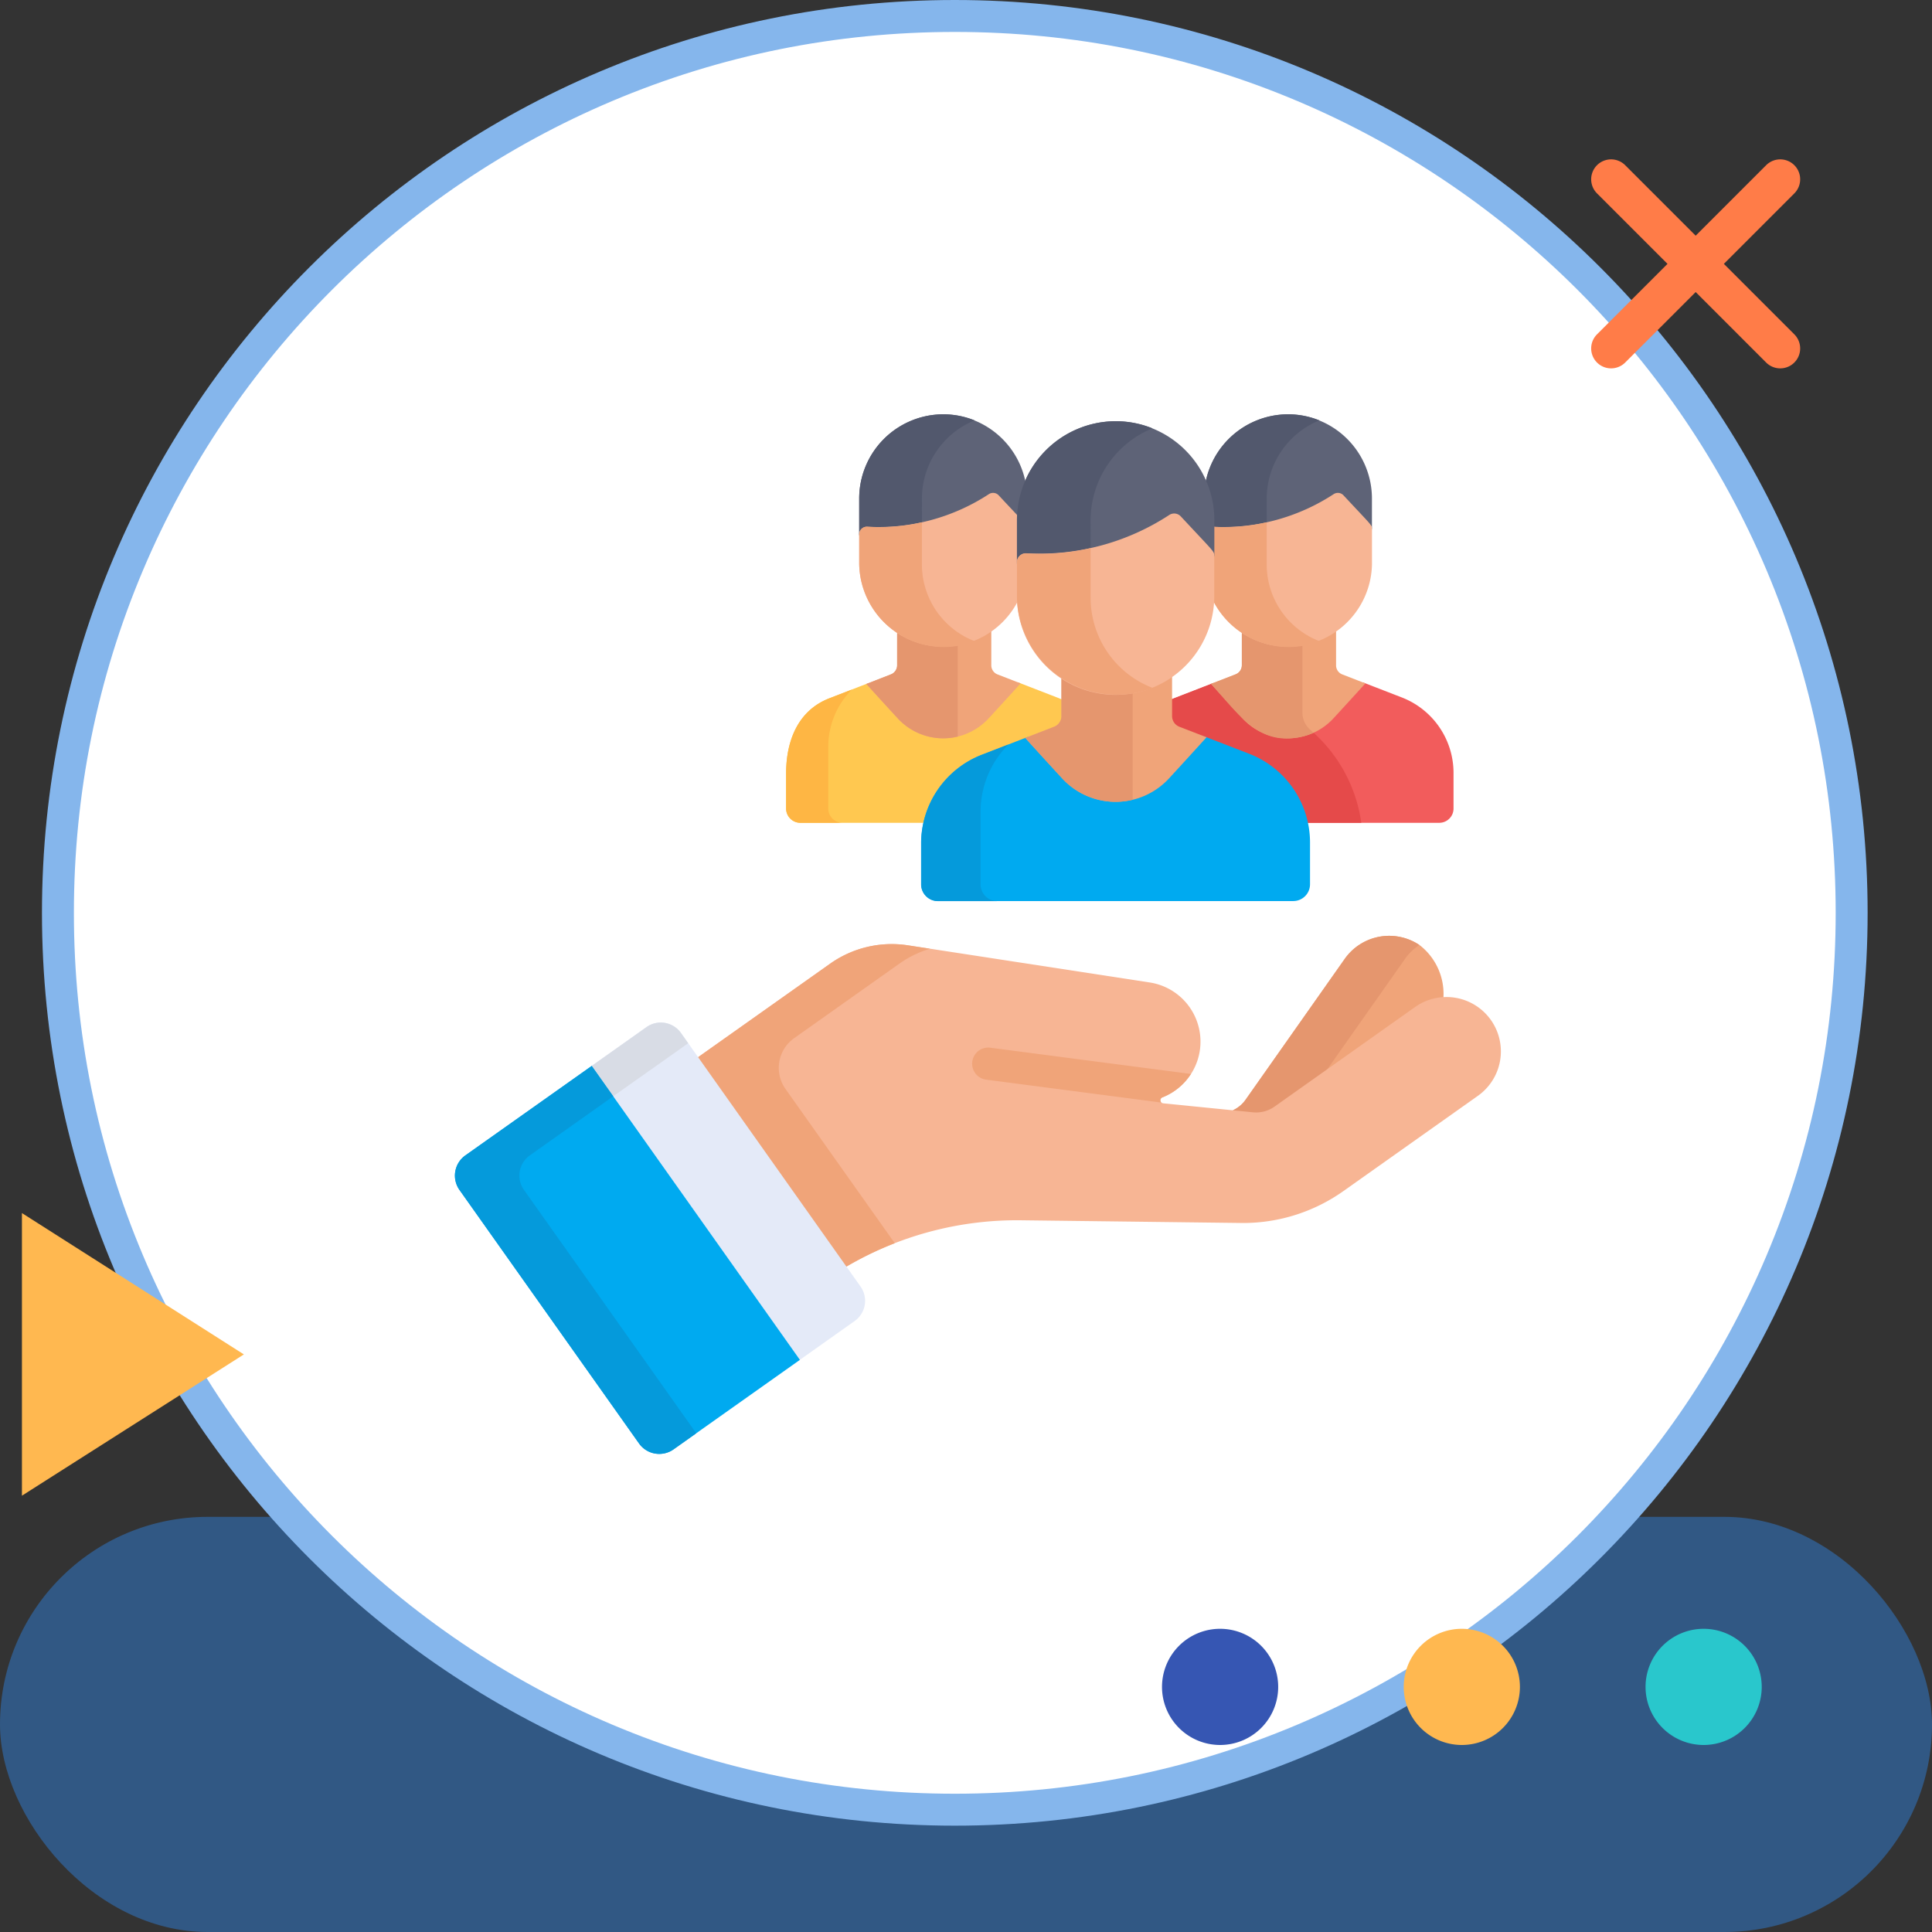 <svg xmlns="http://www.w3.org/2000/svg" width="121" height="121" viewBox="0 0 121 121">
  <rect x="0" y="0" width="121" height="121" fill="#333333" stroke="none"/>
  <g id="img5" transform="translate(-906 -1427)">
    <g id="Grupo_1074479" data-name="Grupo 1074479" transform="translate(632 -3852.582)">
      <g id="Grupo_1074472" data-name="Grupo 1074472" transform="translate(274 5279.582)">
        <rect id="Rectángulo_378651" data-name="Rectángulo 378651" width="121" height="26" rx="13" transform="translate(0 95)" fill="#315884"/>
        <g id="Grupo_1074381" data-name="Grupo 1074381" transform="translate(2.628 0)">
          <g id="Grupo_1073526" data-name="Grupo 1073526" transform="translate(0 0)">
            <g id="Grupo_1072785" data-name="Grupo 1072785" transform="translate(0)">
              <path id="Trazado_608385" data-name="Trazado 608385" d="M57.17,0A57.17,57.17,0,1,1,0,57.17,57.17,57.17,0,0,1,57.17,0Z" transform="translate(0 0)" fill="none"/>
            </g>
            <g id="Grupo_1073383" data-name="Grupo 1073383" transform="translate(0)">
              <g id="Trazado_608385-2" data-name="Trazado 608385" transform="translate(0 0)" fill="#fff">
                <path d="M 57.17 113.34 C 49.586 113.34 42.231 111.855 35.306 108.926 C 31.978 107.518 28.768 105.776 25.765 103.747 C 22.791 101.738 19.994 99.43 17.452 96.888 C 14.91 94.346 12.602 91.549 10.592 88.574 C 8.564 85.571 6.821 82.361 5.414 79.033 C 2.485 72.109 1 64.753 1 57.17 C 1 49.586 2.485 42.231 5.414 35.306 C 6.821 31.978 8.564 28.768 10.592 25.765 C 12.602 22.791 14.91 19.994 17.452 17.452 C 19.994 14.91 22.791 12.602 25.765 10.592 C 28.768 8.564 31.978 6.821 35.306 5.414 C 42.231 2.485 49.586 1 57.17 1 C 64.753 1 72.109 2.485 79.033 5.414 C 82.361 6.821 85.571 8.564 88.574 10.592 C 91.549 12.602 94.346 14.91 96.888 17.452 C 99.43 19.994 101.738 22.791 103.747 25.765 C 105.776 28.768 107.518 31.978 108.926 35.306 C 111.855 42.231 113.34 49.586 113.34 57.17 C 113.34 64.753 111.855 72.109 108.926 79.033 C 107.518 82.361 105.776 85.571 103.747 88.574 C 101.738 91.549 99.43 94.346 96.888 96.888 C 94.346 99.43 91.549 101.738 88.574 103.747 C 85.571 105.776 82.361 107.518 79.033 108.926 C 72.109 111.855 64.753 113.34 57.17 113.34 Z" stroke="none"/>
                <path d="M 57.17 2 C 49.721 2 42.496 3.458 35.696 6.335 C 32.427 7.717 29.275 9.428 26.325 11.421 C 23.403 13.395 20.656 15.662 18.159 18.159 C 15.662 20.656 13.395 23.403 11.421 26.325 C 9.428 29.275 7.717 32.427 6.335 35.696 C 3.458 42.496 2 49.721 2 57.17 C 2 64.619 3.458 71.843 6.335 78.644 C 7.717 81.912 9.428 85.065 11.421 88.014 C 13.395 90.936 15.662 93.684 18.159 96.181 C 20.656 98.678 23.403 100.945 26.325 102.919 C 29.275 104.911 32.427 106.622 35.696 108.005 C 42.496 110.881 49.721 112.34 57.17 112.34 C 64.619 112.34 71.843 110.881 78.644 108.005 C 81.912 106.622 85.065 104.911 88.014 102.919 C 90.936 100.945 93.684 98.678 96.181 96.181 C 98.678 93.684 100.945 90.936 102.919 88.014 C 104.911 85.065 106.622 81.912 108.005 78.644 C 110.881 71.843 112.34 64.619 112.34 57.17 C 112.34 49.721 110.881 42.496 108.005 35.696 C 106.622 32.427 104.911 29.275 102.919 26.325 C 100.945 23.403 98.678 20.656 96.181 18.159 C 93.684 15.662 90.936 13.395 88.014 11.421 C 85.065 9.428 81.912 7.717 78.644 6.335 C 71.843 3.458 64.619 2 57.17 2 M 57.17 -7.62939453125e-06 C 88.744 -7.62939453125e-06 114.34 25.596 114.34 57.17 C 114.34 88.744 88.744 114.34 57.17 114.34 C 25.596 114.34 -7.62939453125e-06 88.744 -7.62939453125e-06 57.17 C -7.62939453125e-06 25.596 25.596 -7.62939453125e-06 57.17 -7.62939453125e-06 Z" stroke="none" fill="#85b6ec"/>
              </g>
            </g>
          </g>
        </g>
        <path id="Trazado_615556" data-name="Trazado 615556" d="M751.571,142.1l4.414-4.414a1.248,1.248,0,0,0-1.765-1.765l-4.414,4.414-4.414-4.414a1.248,1.248,0,0,0-1.765,1.765l4.415,4.414-4.415,4.414a1.248,1.248,0,1,0,1.765,1.765l4.414-4.414,4.414,4.414a1.248,1.248,0,0,0,1.765-1.765Z" transform="translate(-643.607 -125.574)" fill="#ff7c48"/>
        <path id="Trazado_615557" data-name="Trazado 615557" d="M0,13.9,8.852,0,17.7,13.9Z" transform="translate(15.274 75.974) rotate(90)" fill="#ffb850"/>
        <path id="Trazado_615559" data-name="Trazado 615559" d="M158.251,311.652a3.638,3.638,0,1,1-3.638-3.638,3.638,3.638,0,0,1,3.638,3.638" transform="translate(-63.06 -206.003)" fill="#ffb850"/>
        <path id="Trazado_615560" data-name="Trazado 615560" d="M76,311.652a3.638,3.638,0,1,1-3.638-3.638A3.638,3.638,0,0,1,76,311.652" transform="translate(4.052 -206.003)" fill="#3656b3"/>
        <path id="Trazado_615561" data-name="Trazado 615561" d="M240.505,311.652a3.638,3.638,0,1,1-3.638-3.638,3.638,3.638,0,0,1,3.638,3.638" transform="translate(-130.169 -206.003)" fill="#29c7cc"/>
      </g>
      <g id="Grupo_1100156" data-name="Grupo 1100156" transform="translate(302.493 5305.03)">
        <path id="Trazado_874335" data-name="Trazado 874335" d="M381.58,266.044a1.988,1.988,0,0,1-.795.662l1.257.395a1.993,1.993,0,0,0,1.35-.357l8.8-6.236a3.388,3.388,0,0,1,1.76-.62,3.863,3.863,0,0,0-1.417-3.488,3.406,3.406,0,0,0-4.747.824Zm0,0" transform="translate(-332.066 -222.616)" fill="#f0a479"/>
        <path id="Trazado_874336" data-name="Trazado 874336" d="M391.569,257.227a3.4,3.4,0,0,1,.9-.873,3.406,3.406,0,0,0-4.673.873l-6.212,8.822a1.993,1.993,0,0,1-.8.662l1.257.395a1.993,1.993,0,0,0,1.35-.357l2.937-2.08Zm0,0" transform="translate(-332.066 -222.62)" fill="#e5966e"/>
        <path id="Trazado_874337" data-name="Trazado 874337" d="M167.466,264.591a3.406,3.406,0,0,0-4.749-.811l-8.8,6.236a1.993,1.993,0,0,1-1.35.357l-5.626-.563a.192.192,0,0,1-.052-.369,3.749,3.749,0,0,0-.792-7.2l-15.138-2.327a6.677,6.677,0,0,0-4.873,1.15l-8.444,5.981,9.278,13.1a21.107,21.107,0,0,1,11.123-3.01l13.641.167a10.866,10.866,0,0,0,6.552-2l8.425-5.967A3.407,3.407,0,0,0,167.466,264.591Zm0,0" transform="translate(-102.586 -226.158)" fill="#f7b594"/>
        <path id="Trazado_874338" data-name="Trazado 874338" d="M123.83,265.73l6.583-4.663a6.673,6.673,0,0,1,1.92-.939l-1.379-.212a6.676,6.676,0,0,0-4.873,1.15l-8.444,5.981,9.278,13.1a21.073,21.073,0,0,1,3.216-1.576l-6.844-9.662A2.28,2.28,0,0,1,123.83,265.73Zm0,0" transform="translate(-102.586 -226.158)" fill="#f0a479"/>
        <path id="Trazado_874339" data-name="Trazado 874339" d="M265.279,313.63a3.763,3.763,0,0,0,1.794-1.471l-12.531-1.639a1.009,1.009,0,1,0-.262,2l10.943,1.431A.191.191,0,0,1,265.279,313.63Zm0,0" transform="translate(-220.98 -270.346)" fill="#f0a479"/>
        <path id="Trazado_874340" data-name="Trazado 874340" d="M83.494,314.791l-11.261-15.9a1.548,1.548,0,0,0-2.161-.355l-3.467,2.456L79.644,319.4l3.467-2.456A1.548,1.548,0,0,0,83.494,314.791Zm0,0" transform="translate(-58.084 -259.653)" fill="#e4eaf8"/>
        <path id="Trazado_874341" data-name="Trazado 874341" d="M70.681,300.963l2.008-1.422-.459-.648a1.548,1.548,0,0,0-2.16-.355L66.6,300.994l1.348,1.9Zm0,0" transform="translate(-58.08 -259.653)" fill="#d8dce5"/>
        <path id="Trazado_874342" data-name="Trazado 874342" d="M8.565,319.469l-7.9,5.594a1.552,1.552,0,0,0-.389,2.16l11.261,15.9a1.552,1.552,0,0,0,2.167.35l7.9-5.594Zm0,0" transform="translate(0 -278.159)" fill="#00aaf0"/>
        <path id="Trazado_874343" data-name="Trazado 874343" d="M4.314,327.222a1.552,1.552,0,0,1,.389-2.16l5.21-3.69-1.348-1.9-7.9,5.594a1.552,1.552,0,0,0-.389,2.16l11.261,15.9a1.552,1.552,0,0,0,2.167.35l1.409-1Zm0,0" transform="translate(0 -278.159)" fill="#059adb"/>
        <path id="Trazado_874344" data-name="Trazado 874344" d="M344.241,132.679l-2.43-.941c-.593.655-1.233,1.355-1.847,2.023a3.873,3.873,0,0,1-5.7,0c-.6-.655-1.23-1.342-1.814-1.987l-2.465.956a5.072,5.072,0,0,0-3.238,4.729v2.177a.894.894,0,0,0,.894.895h18.947a.894.894,0,0,0,.894-.895v-2.227A5.072,5.072,0,0,0,344.241,132.679Zm0,0" transform="translate(-284.941 -114.447)" fill="#f25c5c"/>
        <path id="Trazado_874345" data-name="Trazado 874345" d="M338.545,134.987a3.872,3.872,0,0,1-4.282-.977c-.6-.655-1.23-1.342-1.814-1.987l-2.465.956a5.071,5.071,0,0,0-3.238,4.729v2.177a.894.894,0,0,0,.894.895h14.065A9.35,9.35,0,0,0,338.545,134.987Zm0,0" transform="translate(-284.941 -114.696)" fill="#e54a4a"/>
        <path id="Trazado_874346" data-name="Trazado 874346" d="M378.361,108.393a.611.611,0,0,1-.39-.57v-2.28a5.153,5.153,0,0,1-2.937.915,5.448,5.448,0,0,1-2.962-.837v2.2a.611.611,0,0,1-.39.57l-1.538.6c.624.691,1.31,1.442,1.964,2.153a3.873,3.873,0,0,0,5.7,0c.666-.723,1.364-1.488,2-2.189Zm0,0" transform="translate(-322.787 -91.603)" fill="#f0a479"/>
        <path id="Trazado_874347" data-name="Trazado 874347" d="M376.364,112.4a1.427,1.427,0,0,1-.5-1.089v-4.394a5.156,5.156,0,0,1-.834.068,5.444,5.444,0,0,1-2.962-.837v2.2a.611.611,0,0,1-.39.57l-.6.233-.938.363c1.848,2.047,3.051,3.939,5.724,3.3v0a3.823,3.823,0,0,0,.693-.235C376.5,112.519,376.431,112.461,376.364,112.4Zm0,0" transform="translate(-322.787 -92.135)" fill="#e5966e"/>
        <path id="Trazado_874348" data-name="Trazado 874348" d="M371.924.5h-.063a5.277,5.277,0,0,0-5.2,5.294V8.133a.481.481,0,0,1,.516-.479,12.637,12.637,0,0,0,7.605-2.043.481.481,0,0,1,.616.075c1.794,1.929,1.784,1.854,1.784,2.106v-2A5.277,5.277,0,0,0,371.987.5Zm0,0" transform="translate(-319.751)" fill="#5e6377"/>
        <path id="Trazado_874349" data-name="Trazado 874349" d="M370.591,5.794a5.3,5.3,0,0,1,3.3-4.914,5.17,5.17,0,0,0-1.9-.38h-.125a5.277,5.277,0,0,0-5.2,5.294V8.133a.481.481,0,0,1,.515-.479,11.68,11.68,0,0,0,3.412-.277Zm0,0" transform="translate(-319.751)" fill="#52586d"/>
        <path id="Trazado_874350" data-name="Trazado 874350" d="M375.4,39.113a.482.482,0,0,0-.615-.075,12.63,12.63,0,0,1-7.605,2.043.481.481,0,0,0-.516.48v1.873a5.261,5.261,0,0,0,10.52,0V41.22C377.184,40.967,377.195,41.042,375.4,39.113Zm0,0" transform="translate(-319.751 -33.539)" fill="#f7b594"/>
        <path id="Trazado_874351" data-name="Trazado 874351" d="M370.591,56V53.375a11.678,11.678,0,0,1-3.411.276.481.481,0,0,0-.516.48V56a5.309,5.309,0,0,0,7.24,4.821A5.151,5.151,0,0,1,370.591,56Zm0,0" transform="translate(-319.751 -46.11)" fill="#f0a479"/>
        <path id="Trazado_874352" data-name="Trazado 874352" d="M179.061,132.679l-2.43-.941c-.593.655-1.233,1.355-1.847,2.023a3.873,3.873,0,0,1-5.7,0c-.6-.655-1.23-1.342-1.814-1.987l-2.464.956c-1.952.757-2.711,2.635-2.711,4.729v2.177a.894.894,0,0,0,.894.895h18.42a.894.894,0,0,0,.894-.895v-2.227A5.072,5.072,0,0,0,179.061,132.679Zm0,0" transform="translate(-141.355 -114.447)" fill="#ffc850"/>
        <path id="Trazado_874353" data-name="Trazado 874353" d="M164.733,142.671V138.8a5.07,5.07,0,0,1,1.478-3.579l-1.41.547c-1.952.757-2.711,2.635-2.711,4.728v2.177a.9.9,0,0,0,.895.894h2.643A.894.894,0,0,1,164.733,142.671Zm0,0" transform="translate(-141.351 -117.482)" fill="#feb644"/>
        <path id="Trazado_874354" data-name="Trazado 874354" d="M209.588,108.393a.611.611,0,0,1-.39-.57v-2.28a5.153,5.153,0,0,1-2.937.915,5.448,5.448,0,0,1-2.962-.837v2.2a.611.611,0,0,1-.39.57l-1.538.6c.624.691,1.31,1.442,1.964,2.153a3.873,3.873,0,0,0,5.7,0c.665-.723,1.364-1.488,2-2.189Zm0,0" transform="translate(-175.607 -91.603)" fill="#f0a479"/>
        <path id="Trazado_874355" data-name="Trazado 874355" d="M207.1,106.925a5.163,5.163,0,0,1-.835.068,5.448,5.448,0,0,1-2.962-.837v2.2a.611.611,0,0,1-.39.57l-1.538.6c.624.691,1.31,1.442,1.965,2.153a3.869,3.869,0,0,0,3.76,1.143Zm0,0" transform="translate(-175.607 -92.138)" fill="#e5966e"/>
        <path id="Trazado_874356" data-name="Trazado 874356" d="M203.151.5h-.063a5.277,5.277,0,0,0-5.2,5.294V8.133a.481.481,0,0,1,.516-.479,12.639,12.639,0,0,0,7.606-2.043.481.481,0,0,1,.615.075c1.794,1.929,1.784,1.854,1.784,2.106v-2A5.277,5.277,0,0,0,203.214.5Zm0,0" transform="translate(-172.572)" fill="#5e6377"/>
        <path id="Trazado_874357" data-name="Trazado 874357" d="M201.818,5.794a5.3,5.3,0,0,1,3.3-4.914,5.17,5.17,0,0,0-1.9-.38h-.126a5.277,5.277,0,0,0-5.2,5.294V8.133a.481.481,0,0,1,.515-.479,11.68,11.68,0,0,0,3.412-.277Zm0,0" transform="translate(-172.572)" fill="#52586d"/>
        <path id="Trazado_874358" data-name="Trazado 874358" d="M206.627,39.113a.482.482,0,0,0-.615-.075,12.63,12.63,0,0,1-7.605,2.043.481.481,0,0,0-.516.48v1.873a5.261,5.261,0,0,0,10.52,0V41.22C208.411,40.967,208.422,41.042,206.627,39.113Zm0,0" transform="translate(-172.572 -33.539)" fill="#f7b594"/>
        <path id="Trazado_874359" data-name="Trazado 874359" d="M201.818,56V53.375a11.678,11.678,0,0,1-3.412.276.481.481,0,0,0-.516.48V56a5.309,5.309,0,0,0,7.24,4.821A5.151,5.151,0,0,1,201.818,56Zm0,0" transform="translate(-172.572 -46.11)" fill="#f0a479"/>
        <path id="Trazado_874360" data-name="Trazado 874360" d="M248.751,159.156l-2.855-1.106c-.7.769-1.448,1.592-2.169,2.376a4.549,4.549,0,0,1-6.7,0c-.708-.769-1.445-1.576-2.131-2.333l-2.9,1.122a5.958,5.958,0,0,0-3.8,5.555v2.557a1.051,1.051,0,0,0,1.051,1.051h22.257a1.051,1.051,0,0,0,1.051-1.051v-2.616A5.958,5.958,0,0,0,248.751,159.156Zm0,0" transform="translate(-199.002 -137.393)" fill="#00aaf0"/>
        <path id="Trazado_874361" data-name="Trazado 874361" d="M231.923,170.895v-4.551a5.956,5.956,0,0,1,1.736-4.2l-1.656.642a5.958,5.958,0,0,0-3.8,5.555v2.557a1.051,1.051,0,0,0,1.051,1.051h3.723A1.05,1.05,0,0,1,231.923,170.895Zm0,0" transform="translate(-199.002 -140.96)" fill="#059adb"/>
        <path id="Trazado_874362" data-name="Trazado 874362" d="M288.836,130.629a.719.719,0,0,1-.459-.67v-2.678a6.053,6.053,0,0,1-3.449,1.075,6.393,6.393,0,0,1-3.479-.983v2.587a.718.718,0,0,1-.458.669l-1.807.7c.733.812,1.539,1.694,2.307,2.529a4.549,4.549,0,0,0,6.7,0c.782-.85,1.6-1.748,2.346-2.571Zm0,0" transform="translate(-243.464 -110.56)" fill="#f0a479"/>
        <path id="Trazado_874363" data-name="Trazado 874363" d="M285.908,128.9a6.145,6.145,0,0,1-.98.079,6.393,6.393,0,0,1-3.479-.983v2.587a.719.719,0,0,1-.458.669l-1.807.7c.733.812,1.539,1.693,2.307,2.529a4.544,4.544,0,0,0,4.417,1.342Zm0,0" transform="translate(-243.464 -111.184)" fill="#e5966e"/>
        <path id="Trazado_874364" data-name="Trazado 874364" d="M281.273,3.883H281.2a6.2,6.2,0,0,0-6.106,6.218V12.85a.565.565,0,0,1,.606-.563,14.847,14.847,0,0,0,8.935-2.4.565.565,0,0,1,.723.089c2.108,2.266,2.1,2.179,2.1,2.474V10.1a6.2,6.2,0,0,0-6.105-6.218Zm0,0" transform="translate(-239.897 -2.95)" fill="#5e6377"/>
        <path id="Trazado_874365" data-name="Trazado 874365" d="M279.711,10.1a6.232,6.232,0,0,1,3.872-5.772,6.072,6.072,0,0,0-2.233-.445H281.2A6.2,6.2,0,0,0,275.1,10.1V12.85a.565.565,0,0,1,.605-.563,13.737,13.737,0,0,0,4.008-.325Zm0,0" transform="translate(-239.9 -2.95)" fill="#52586d"/>
        <path id="Trazado_874366" data-name="Trazado 874366" d="M285.356,49.241a.565.565,0,0,0-.723-.088,14.841,14.841,0,0,1-8.934,2.4.565.565,0,0,0-.606.563v2.2a6.18,6.18,0,0,0,12.359,0v-2.6C287.452,51.42,287.465,51.508,285.356,49.241Zm0,0" transform="translate(-239.897 -42.348)" fill="#f7b594"/>
        <path id="Trazado_874367" data-name="Trazado 874367" d="M279.711,69.085V66a13.72,13.72,0,0,1-4.008.325.565.565,0,0,0-.605.563v2.2a6.236,6.236,0,0,0,8.5,5.663A6.051,6.051,0,0,1,279.711,69.085Zm0,0" transform="translate(-239.9 -57.116)" fill="#f0a479"/>
      </g>
    </g>
  </g>
</svg>
